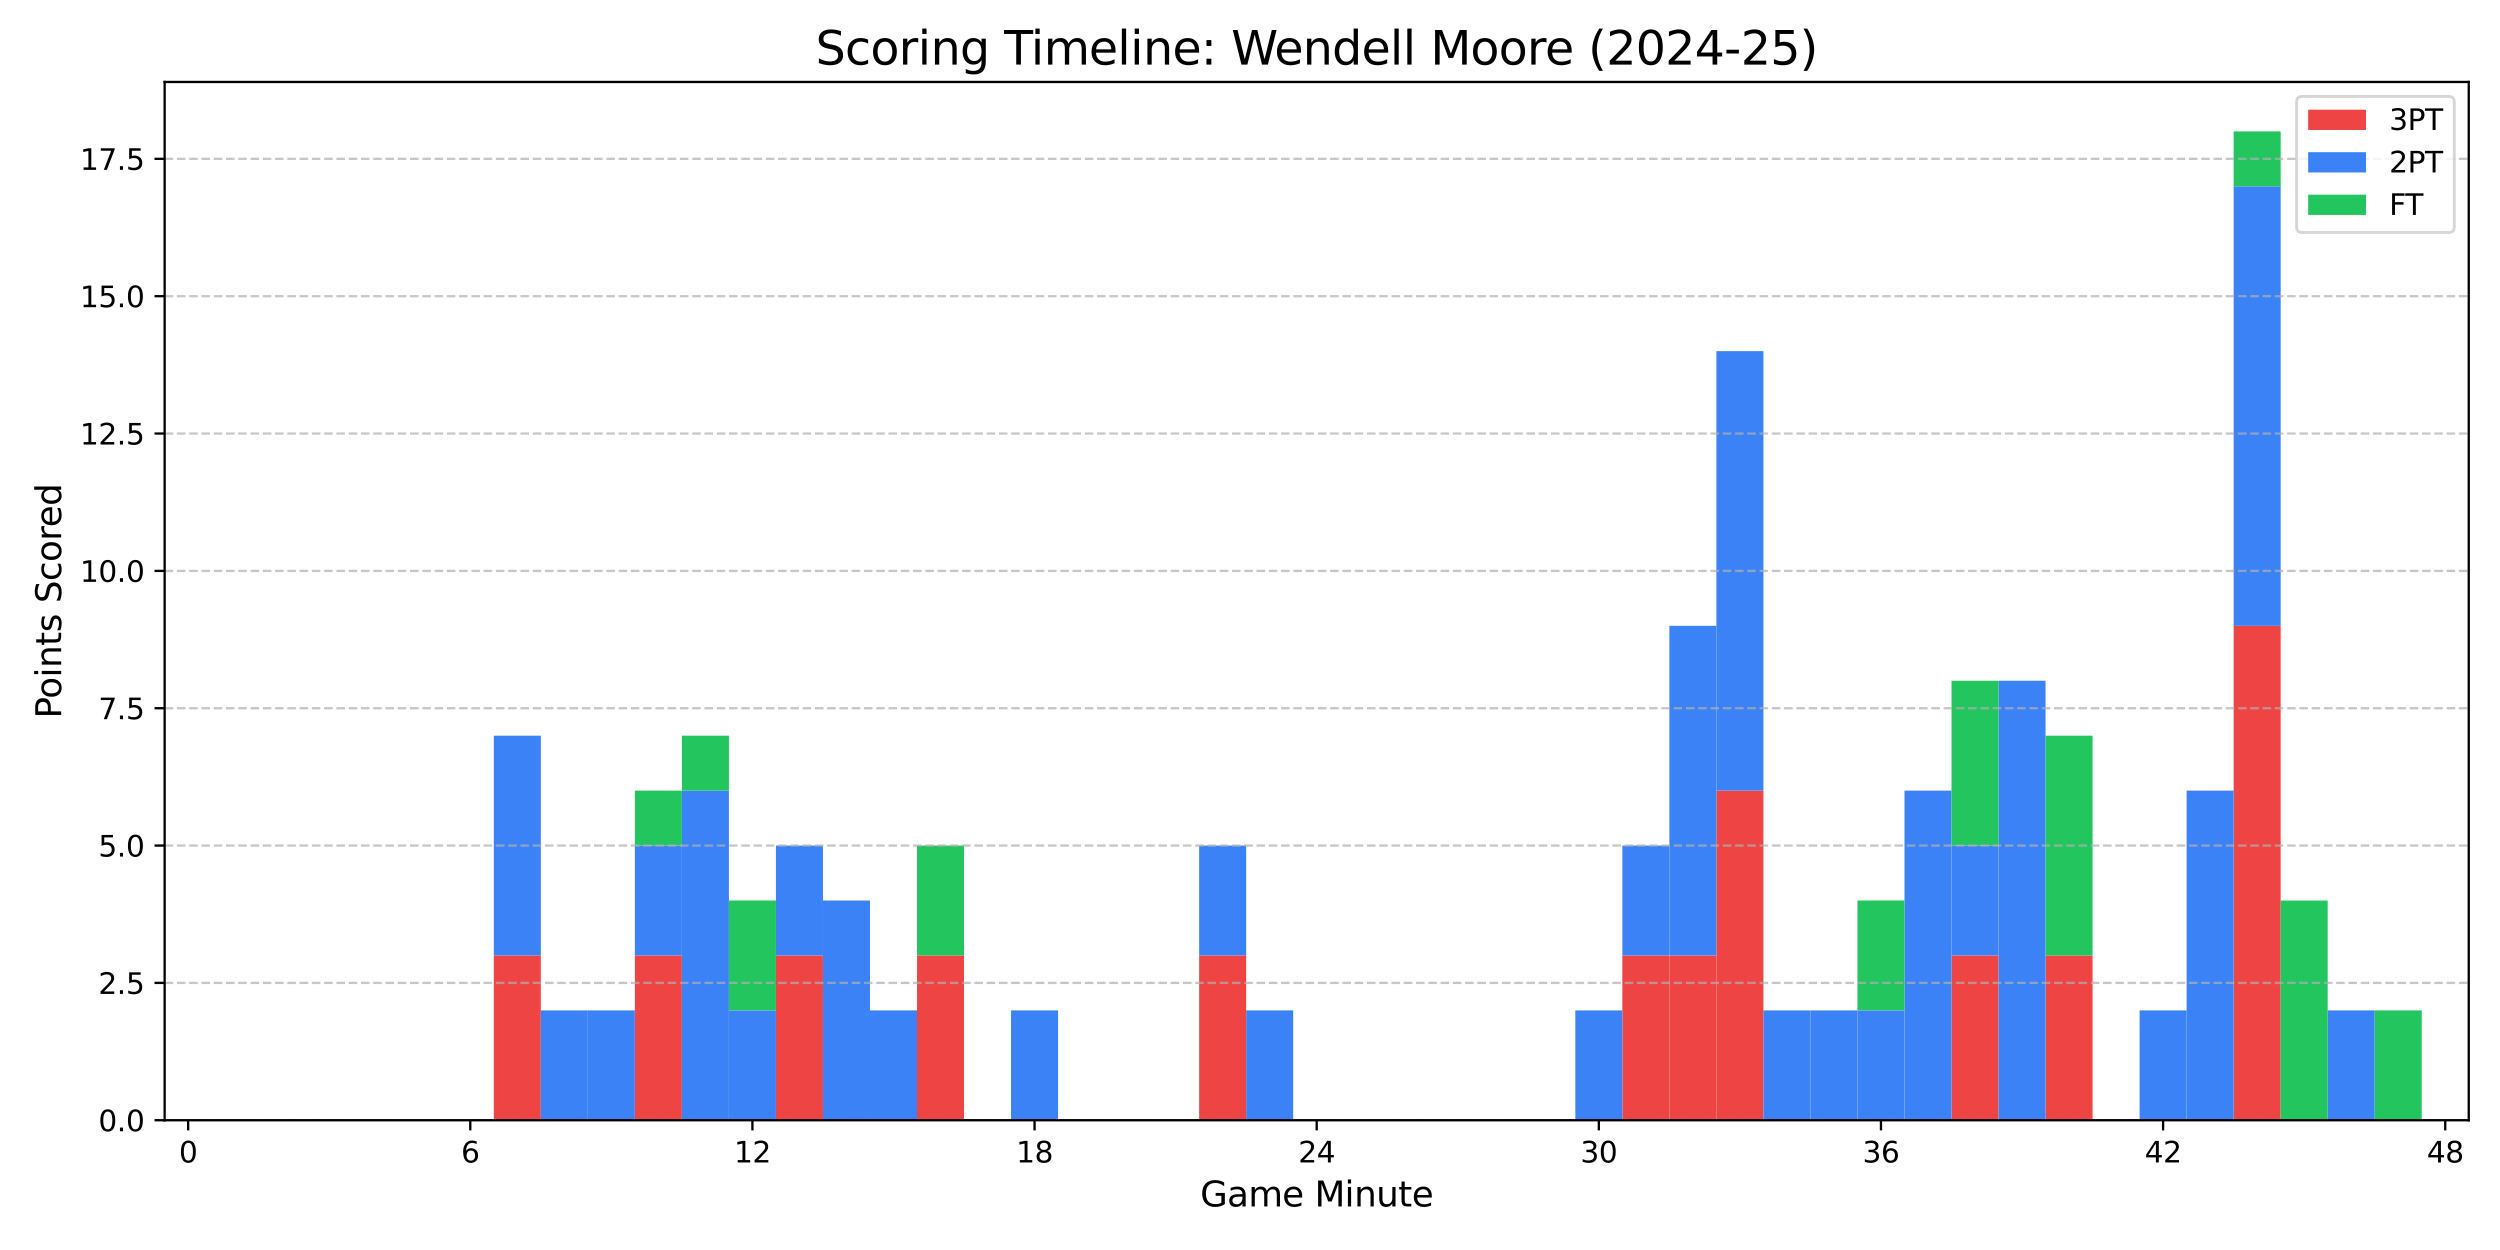 <?xml version="1.0" encoding="utf-8" standalone="no"?>
<!DOCTYPE svg PUBLIC "-//W3C//DTD SVG 1.1//EN"
  "http://www.w3.org/Graphics/SVG/1.1/DTD/svg11.dtd">
<svg xmlns:xlink="http://www.w3.org/1999/xlink" width="864pt" height="432pt" viewBox="0 0 864 432" xmlns="http://www.w3.org/2000/svg" version="1.1">
 <defs>
  <style type="text/css">*{stroke-linejoin: round; stroke-linecap: butt}</style>
 </defs>
 <g id="figure_1">
  <g id="patch_1">
   <path d="M 0 432 
L 864 432 
L 864 0 
L 0 0 
z
" style="fill: #ffffff"/>
  </g>
  <g id="axes_1">
   <g id="patch_2">
    <path d="M 56.9 387.16 
L 853.2 387.16 
L 853.2 28.32 
L 56.9 28.32 
z
" style="fill: #ffffff"/>
   </g>
   <g id="patch_3">
    <path d="M 56.9 387.16 
L 73.151 387.16 
L 73.151 387.16 
L 56.9 387.16 
z
" clip-path="url(#p495814da82)" style="fill: #ef4444"/>
   </g>
   <g id="patch_4">
    <path d="M 73.151 387.16 
L 89.402 387.16 
L 89.402 387.16 
L 73.151 387.16 
z
" clip-path="url(#p495814da82)" style="fill: #ef4444"/>
   </g>
   <g id="patch_5">
    <path d="M 89.402 387.16 
L 105.653 387.16 
L 105.653 387.16 
L 89.402 387.16 
z
" clip-path="url(#p495814da82)" style="fill: #ef4444"/>
   </g>
   <g id="patch_6">
    <path d="M 105.653 387.16 
L 121.904 387.16 
L 121.904 387.16 
L 105.653 387.16 
z
" clip-path="url(#p495814da82)" style="fill: #ef4444"/>
   </g>
   <g id="patch_7">
    <path d="M 121.904 387.16 
L 138.155 387.16 
L 138.155 387.16 
L 121.904 387.16 
z
" clip-path="url(#p495814da82)" style="fill: #ef4444"/>
   </g>
   <g id="patch_8">
    <path d="M 138.155 387.16 
L 154.406 387.16 
L 154.406 387.16 
L 138.155 387.16 
z
" clip-path="url(#p495814da82)" style="fill: #ef4444"/>
   </g>
   <g id="patch_9">
    <path d="M 154.406 387.16 
L 170.657 387.16 
L 170.657 387.16 
L 154.406 387.16 
z
" clip-path="url(#p495814da82)" style="fill: #ef4444"/>
   </g>
   <g id="patch_10">
    <path d="M 170.657 387.16 
L 186.908 387.16 
L 186.908 330.201 
L 170.657 330.201 
z
" clip-path="url(#p495814da82)" style="fill: #ef4444"/>
   </g>
   <g id="patch_11">
    <path d="M 186.908 387.16 
L 203.159 387.16 
L 203.159 387.16 
L 186.908 387.16 
z
" clip-path="url(#p495814da82)" style="fill: #ef4444"/>
   </g>
   <g id="patch_12">
    <path d="M 203.159 387.16 
L 219.41 387.16 
L 219.41 387.16 
L 203.159 387.16 
z
" clip-path="url(#p495814da82)" style="fill: #ef4444"/>
   </g>
   <g id="patch_13">
    <path d="M 219.41 387.16 
L 235.661 387.16 
L 235.661 330.201 
L 219.41 330.201 
z
" clip-path="url(#p495814da82)" style="fill: #ef4444"/>
   </g>
   <g id="patch_14">
    <path d="M 235.661 387.16 
L 251.912 387.16 
L 251.912 387.16 
L 235.661 387.16 
z
" clip-path="url(#p495814da82)" style="fill: #ef4444"/>
   </g>
   <g id="patch_15">
    <path d="M 251.912 387.16 
L 268.163 387.16 
L 268.163 387.16 
L 251.912 387.16 
z
" clip-path="url(#p495814da82)" style="fill: #ef4444"/>
   </g>
   <g id="patch_16">
    <path d="M 268.163 387.16 
L 284.414 387.16 
L 284.414 330.201 
L 268.163 330.201 
z
" clip-path="url(#p495814da82)" style="fill: #ef4444"/>
   </g>
   <g id="patch_17">
    <path d="M 284.414 387.16 
L 300.665 387.16 
L 300.665 387.16 
L 284.414 387.16 
z
" clip-path="url(#p495814da82)" style="fill: #ef4444"/>
   </g>
   <g id="patch_18">
    <path d="M 300.665 387.16 
L 316.916 387.16 
L 316.916 387.16 
L 300.665 387.16 
z
" clip-path="url(#p495814da82)" style="fill: #ef4444"/>
   </g>
   <g id="patch_19">
    <path d="M 316.916 387.16 
L 333.167 387.16 
L 333.167 330.201 
L 316.916 330.201 
z
" clip-path="url(#p495814da82)" style="fill: #ef4444"/>
   </g>
   <g id="patch_20">
    <path d="M 333.167 387.16 
L 349.418 387.16 
L 349.418 387.16 
L 333.167 387.16 
z
" clip-path="url(#p495814da82)" style="fill: #ef4444"/>
   </g>
   <g id="patch_21">
    <path d="M 349.418 387.16 
L 365.669 387.16 
L 365.669 387.16 
L 349.418 387.16 
z
" clip-path="url(#p495814da82)" style="fill: #ef4444"/>
   </g>
   <g id="patch_22">
    <path d="M 365.669 387.16 
L 381.92 387.16 
L 381.92 387.16 
L 365.669 387.16 
z
" clip-path="url(#p495814da82)" style="fill: #ef4444"/>
   </g>
   <g id="patch_23">
    <path d="M 381.92 387.16 
L 398.171 387.16 
L 398.171 387.16 
L 381.92 387.16 
z
" clip-path="url(#p495814da82)" style="fill: #ef4444"/>
   </g>
   <g id="patch_24">
    <path d="M 398.171 387.16 
L 414.422 387.16 
L 414.422 387.16 
L 398.171 387.16 
z
" clip-path="url(#p495814da82)" style="fill: #ef4444"/>
   </g>
   <g id="patch_25">
    <path d="M 414.422 387.16 
L 430.673 387.16 
L 430.673 330.201 
L 414.422 330.201 
z
" clip-path="url(#p495814da82)" style="fill: #ef4444"/>
   </g>
   <g id="patch_26">
    <path d="M 430.673 387.16 
L 446.924 387.16 
L 446.924 387.16 
L 430.673 387.16 
z
" clip-path="url(#p495814da82)" style="fill: #ef4444"/>
   </g>
   <g id="patch_27">
    <path d="M 446.924 387.16 
L 463.176 387.16 
L 463.176 387.16 
L 446.924 387.16 
z
" clip-path="url(#p495814da82)" style="fill: #ef4444"/>
   </g>
   <g id="patch_28">
    <path d="M 463.176 387.16 
L 479.427 387.16 
L 479.427 387.16 
L 463.176 387.16 
z
" clip-path="url(#p495814da82)" style="fill: #ef4444"/>
   </g>
   <g id="patch_29">
    <path d="M 479.427 387.16 
L 495.678 387.16 
L 495.678 387.16 
L 479.427 387.16 
z
" clip-path="url(#p495814da82)" style="fill: #ef4444"/>
   </g>
   <g id="patch_30">
    <path d="M 495.678 387.16 
L 511.929 387.16 
L 511.929 387.16 
L 495.678 387.16 
z
" clip-path="url(#p495814da82)" style="fill: #ef4444"/>
   </g>
   <g id="patch_31">
    <path d="M 511.929 387.16 
L 528.18 387.16 
L 528.18 387.16 
L 511.929 387.16 
z
" clip-path="url(#p495814da82)" style="fill: #ef4444"/>
   </g>
   <g id="patch_32">
    <path d="M 528.18 387.16 
L 544.431 387.16 
L 544.431 387.16 
L 528.18 387.16 
z
" clip-path="url(#p495814da82)" style="fill: #ef4444"/>
   </g>
   <g id="patch_33">
    <path d="M 544.431 387.16 
L 560.682 387.16 
L 560.682 387.16 
L 544.431 387.16 
z
" clip-path="url(#p495814da82)" style="fill: #ef4444"/>
   </g>
   <g id="patch_34">
    <path d="M 560.682 387.16 
L 576.933 387.16 
L 576.933 330.201 
L 560.682 330.201 
z
" clip-path="url(#p495814da82)" style="fill: #ef4444"/>
   </g>
   <g id="patch_35">
    <path d="M 576.933 387.16 
L 593.184 387.16 
L 593.184 330.201 
L 576.933 330.201 
z
" clip-path="url(#p495814da82)" style="fill: #ef4444"/>
   </g>
   <g id="patch_36">
    <path d="M 593.184 387.16 
L 609.435 387.16 
L 609.435 273.243 
L 593.184 273.243 
z
" clip-path="url(#p495814da82)" style="fill: #ef4444"/>
   </g>
   <g id="patch_37">
    <path d="M 609.435 387.16 
L 625.686 387.16 
L 625.686 387.16 
L 609.435 387.16 
z
" clip-path="url(#p495814da82)" style="fill: #ef4444"/>
   </g>
   <g id="patch_38">
    <path d="M 625.686 387.16 
L 641.937 387.16 
L 641.937 387.16 
L 625.686 387.16 
z
" clip-path="url(#p495814da82)" style="fill: #ef4444"/>
   </g>
   <g id="patch_39">
    <path d="M 641.937 387.16 
L 658.188 387.16 
L 658.188 387.16 
L 641.937 387.16 
z
" clip-path="url(#p495814da82)" style="fill: #ef4444"/>
   </g>
   <g id="patch_40">
    <path d="M 658.188 387.16 
L 674.439 387.16 
L 674.439 387.16 
L 658.188 387.16 
z
" clip-path="url(#p495814da82)" style="fill: #ef4444"/>
   </g>
   <g id="patch_41">
    <path d="M 674.439 387.16 
L 690.69 387.16 
L 690.69 330.201 
L 674.439 330.201 
z
" clip-path="url(#p495814da82)" style="fill: #ef4444"/>
   </g>
   <g id="patch_42">
    <path d="M 690.69 387.16 
L 706.941 387.16 
L 706.941 387.16 
L 690.69 387.16 
z
" clip-path="url(#p495814da82)" style="fill: #ef4444"/>
   </g>
   <g id="patch_43">
    <path d="M 706.941 387.16 
L 723.192 387.16 
L 723.192 330.201 
L 706.941 330.201 
z
" clip-path="url(#p495814da82)" style="fill: #ef4444"/>
   </g>
   <g id="patch_44">
    <path d="M 723.192 387.16 
L 739.443 387.16 
L 739.443 387.16 
L 723.192 387.16 
z
" clip-path="url(#p495814da82)" style="fill: #ef4444"/>
   </g>
   <g id="patch_45">
    <path d="M 739.443 387.16 
L 755.694 387.16 
L 755.694 387.16 
L 739.443 387.16 
z
" clip-path="url(#p495814da82)" style="fill: #ef4444"/>
   </g>
   <g id="patch_46">
    <path d="M 755.694 387.16 
L 771.945 387.16 
L 771.945 387.16 
L 755.694 387.16 
z
" clip-path="url(#p495814da82)" style="fill: #ef4444"/>
   </g>
   <g id="patch_47">
    <path d="M 771.945 387.16 
L 788.196 387.16 
L 788.196 216.284 
L 771.945 216.284 
z
" clip-path="url(#p495814da82)" style="fill: #ef4444"/>
   </g>
   <g id="patch_48">
    <path d="M 788.196 387.16 
L 804.447 387.16 
L 804.447 387.16 
L 788.196 387.16 
z
" clip-path="url(#p495814da82)" style="fill: #ef4444"/>
   </g>
   <g id="patch_49">
    <path d="M 804.447 387.16 
L 820.698 387.16 
L 820.698 387.16 
L 804.447 387.16 
z
" clip-path="url(#p495814da82)" style="fill: #ef4444"/>
   </g>
   <g id="patch_50">
    <path d="M 820.698 387.16 
L 836.949 387.16 
L 836.949 387.16 
L 820.698 387.16 
z
" clip-path="url(#p495814da82)" style="fill: #ef4444"/>
   </g>
   <g id="patch_51">
    <path d="M 56.9 387.16 
L 73.151 387.16 
L 73.151 387.16 
L 56.9 387.16 
z
" clip-path="url(#p495814da82)" style="fill: #3b82f6"/>
   </g>
   <g id="patch_52">
    <path d="M 73.151 387.16 
L 89.402 387.16 
L 89.402 387.16 
L 73.151 387.16 
z
" clip-path="url(#p495814da82)" style="fill: #3b82f6"/>
   </g>
   <g id="patch_53">
    <path d="M 89.402 387.16 
L 105.653 387.16 
L 105.653 387.16 
L 89.402 387.16 
z
" clip-path="url(#p495814da82)" style="fill: #3b82f6"/>
   </g>
   <g id="patch_54">
    <path d="M 105.653 387.16 
L 121.904 387.16 
L 121.904 387.16 
L 105.653 387.16 
z
" clip-path="url(#p495814da82)" style="fill: #3b82f6"/>
   </g>
   <g id="patch_55">
    <path d="M 121.904 387.16 
L 138.155 387.16 
L 138.155 387.16 
L 121.904 387.16 
z
" clip-path="url(#p495814da82)" style="fill: #3b82f6"/>
   </g>
   <g id="patch_56">
    <path d="M 138.155 387.16 
L 154.406 387.16 
L 154.406 387.16 
L 138.155 387.16 
z
" clip-path="url(#p495814da82)" style="fill: #3b82f6"/>
   </g>
   <g id="patch_57">
    <path d="M 154.406 387.16 
L 170.657 387.16 
L 170.657 387.16 
L 154.406 387.16 
z
" clip-path="url(#p495814da82)" style="fill: #3b82f6"/>
   </g>
   <g id="patch_58">
    <path d="M 170.657 330.201 
L 186.908 330.201 
L 186.908 254.256 
L 170.657 254.256 
z
" clip-path="url(#p495814da82)" style="fill: #3b82f6"/>
   </g>
   <g id="patch_59">
    <path d="M 186.908 387.16 
L 203.159 387.16 
L 203.159 349.188 
L 186.908 349.188 
z
" clip-path="url(#p495814da82)" style="fill: #3b82f6"/>
   </g>
   <g id="patch_60">
    <path d="M 203.159 387.16 
L 219.41 387.16 
L 219.41 349.188 
L 203.159 349.188 
z
" clip-path="url(#p495814da82)" style="fill: #3b82f6"/>
   </g>
   <g id="patch_61">
    <path d="M 219.41 330.201 
L 235.661 330.201 
L 235.661 292.229 
L 219.41 292.229 
z
" clip-path="url(#p495814da82)" style="fill: #3b82f6"/>
   </g>
   <g id="patch_62">
    <path d="M 235.661 387.16 
L 251.912 387.16 
L 251.912 273.243 
L 235.661 273.243 
z
" clip-path="url(#p495814da82)" style="fill: #3b82f6"/>
   </g>
   <g id="patch_63">
    <path d="M 251.912 387.16 
L 268.163 387.16 
L 268.163 349.188 
L 251.912 349.188 
z
" clip-path="url(#p495814da82)" style="fill: #3b82f6"/>
   </g>
   <g id="patch_64">
    <path d="M 268.163 330.201 
L 284.414 330.201 
L 284.414 292.229 
L 268.163 292.229 
z
" clip-path="url(#p495814da82)" style="fill: #3b82f6"/>
   </g>
   <g id="patch_65">
    <path d="M 284.414 387.16 
L 300.665 387.16 
L 300.665 311.215 
L 284.414 311.215 
z
" clip-path="url(#p495814da82)" style="fill: #3b82f6"/>
   </g>
   <g id="patch_66">
    <path d="M 300.665 387.16 
L 316.916 387.16 
L 316.916 349.188 
L 300.665 349.188 
z
" clip-path="url(#p495814da82)" style="fill: #3b82f6"/>
   </g>
   <g id="patch_67">
    <path d="M 316.916 330.201 
L 333.167 330.201 
L 333.167 330.201 
L 316.916 330.201 
z
" clip-path="url(#p495814da82)" style="fill: #3b82f6"/>
   </g>
   <g id="patch_68">
    <path d="M 333.167 387.16 
L 349.418 387.16 
L 349.418 387.16 
L 333.167 387.16 
z
" clip-path="url(#p495814da82)" style="fill: #3b82f6"/>
   </g>
   <g id="patch_69">
    <path d="M 349.418 387.16 
L 365.669 387.16 
L 365.669 349.188 
L 349.418 349.188 
z
" clip-path="url(#p495814da82)" style="fill: #3b82f6"/>
   </g>
   <g id="patch_70">
    <path d="M 365.669 387.16 
L 381.92 387.16 
L 381.92 387.16 
L 365.669 387.16 
z
" clip-path="url(#p495814da82)" style="fill: #3b82f6"/>
   </g>
   <g id="patch_71">
    <path d="M 381.92 387.16 
L 398.171 387.16 
L 398.171 387.16 
L 381.92 387.16 
z
" clip-path="url(#p495814da82)" style="fill: #3b82f6"/>
   </g>
   <g id="patch_72">
    <path d="M 398.171 387.16 
L 414.422 387.16 
L 414.422 387.16 
L 398.171 387.16 
z
" clip-path="url(#p495814da82)" style="fill: #3b82f6"/>
   </g>
   <g id="patch_73">
    <path d="M 414.422 330.201 
L 430.673 330.201 
L 430.673 292.229 
L 414.422 292.229 
z
" clip-path="url(#p495814da82)" style="fill: #3b82f6"/>
   </g>
   <g id="patch_74">
    <path d="M 430.673 387.16 
L 446.924 387.16 
L 446.924 349.188 
L 430.673 349.188 
z
" clip-path="url(#p495814da82)" style="fill: #3b82f6"/>
   </g>
   <g id="patch_75">
    <path d="M 446.924 387.16 
L 463.176 387.16 
L 463.176 387.16 
L 446.924 387.16 
z
" clip-path="url(#p495814da82)" style="fill: #3b82f6"/>
   </g>
   <g id="patch_76">
    <path d="M 463.176 387.16 
L 479.427 387.16 
L 479.427 387.16 
L 463.176 387.16 
z
" clip-path="url(#p495814da82)" style="fill: #3b82f6"/>
   </g>
   <g id="patch_77">
    <path d="M 479.427 387.16 
L 495.678 387.16 
L 495.678 387.16 
L 479.427 387.16 
z
" clip-path="url(#p495814da82)" style="fill: #3b82f6"/>
   </g>
   <g id="patch_78">
    <path d="M 495.678 387.16 
L 511.929 387.16 
L 511.929 387.16 
L 495.678 387.16 
z
" clip-path="url(#p495814da82)" style="fill: #3b82f6"/>
   </g>
   <g id="patch_79">
    <path d="M 511.929 387.16 
L 528.18 387.16 
L 528.18 387.16 
L 511.929 387.16 
z
" clip-path="url(#p495814da82)" style="fill: #3b82f6"/>
   </g>
   <g id="patch_80">
    <path d="M 528.18 387.16 
L 544.431 387.16 
L 544.431 387.16 
L 528.18 387.16 
z
" clip-path="url(#p495814da82)" style="fill: #3b82f6"/>
   </g>
   <g id="patch_81">
    <path d="M 544.431 387.16 
L 560.682 387.16 
L 560.682 349.188 
L 544.431 349.188 
z
" clip-path="url(#p495814da82)" style="fill: #3b82f6"/>
   </g>
   <g id="patch_82">
    <path d="M 560.682 330.201 
L 576.933 330.201 
L 576.933 292.229 
L 560.682 292.229 
z
" clip-path="url(#p495814da82)" style="fill: #3b82f6"/>
   </g>
   <g id="patch_83">
    <path d="M 576.933 330.201 
L 593.184 330.201 
L 593.184 216.284 
L 576.933 216.284 
z
" clip-path="url(#p495814da82)" style="fill: #3b82f6"/>
   </g>
   <g id="patch_84">
    <path d="M 593.184 273.243 
L 609.435 273.243 
L 609.435 121.353 
L 593.184 121.353 
z
" clip-path="url(#p495814da82)" style="fill: #3b82f6"/>
   </g>
   <g id="patch_85">
    <path d="M 609.435 387.16 
L 625.686 387.16 
L 625.686 349.188 
L 609.435 349.188 
z
" clip-path="url(#p495814da82)" style="fill: #3b82f6"/>
   </g>
   <g id="patch_86">
    <path d="M 625.686 387.16 
L 641.937 387.16 
L 641.937 349.188 
L 625.686 349.188 
z
" clip-path="url(#p495814da82)" style="fill: #3b82f6"/>
   </g>
   <g id="patch_87">
    <path d="M 641.937 387.16 
L 658.188 387.16 
L 658.188 349.188 
L 641.937 349.188 
z
" clip-path="url(#p495814da82)" style="fill: #3b82f6"/>
   </g>
   <g id="patch_88">
    <path d="M 658.188 387.16 
L 674.439 387.16 
L 674.439 273.243 
L 658.188 273.243 
z
" clip-path="url(#p495814da82)" style="fill: #3b82f6"/>
   </g>
   <g id="patch_89">
    <path d="M 674.439 330.201 
L 690.69 330.201 
L 690.69 292.229 
L 674.439 292.229 
z
" clip-path="url(#p495814da82)" style="fill: #3b82f6"/>
   </g>
   <g id="patch_90">
    <path d="M 690.69 387.16 
L 706.941 387.16 
L 706.941 235.27 
L 690.69 235.27 
z
" clip-path="url(#p495814da82)" style="fill: #3b82f6"/>
   </g>
   <g id="patch_91">
    <path d="M 706.941 330.201 
L 723.192 330.201 
L 723.192 330.201 
L 706.941 330.201 
z
" clip-path="url(#p495814da82)" style="fill: #3b82f6"/>
   </g>
   <g id="patch_92">
    <path d="M 723.192 387.16 
L 739.443 387.16 
L 739.443 387.16 
L 723.192 387.16 
z
" clip-path="url(#p495814da82)" style="fill: #3b82f6"/>
   </g>
   <g id="patch_93">
    <path d="M 739.443 387.16 
L 755.694 387.16 
L 755.694 349.188 
L 739.443 349.188 
z
" clip-path="url(#p495814da82)" style="fill: #3b82f6"/>
   </g>
   <g id="patch_94">
    <path d="M 755.694 387.16 
L 771.945 387.16 
L 771.945 273.243 
L 755.694 273.243 
z
" clip-path="url(#p495814da82)" style="fill: #3b82f6"/>
   </g>
   <g id="patch_95">
    <path d="M 771.945 216.284 
L 788.196 216.284 
L 788.196 64.394 
L 771.945 64.394 
z
" clip-path="url(#p495814da82)" style="fill: #3b82f6"/>
   </g>
   <g id="patch_96">
    <path d="M 788.196 387.16 
L 804.447 387.16 
L 804.447 387.16 
L 788.196 387.16 
z
" clip-path="url(#p495814da82)" style="fill: #3b82f6"/>
   </g>
   <g id="patch_97">
    <path d="M 804.447 387.16 
L 820.698 387.16 
L 820.698 349.188 
L 804.447 349.188 
z
" clip-path="url(#p495814da82)" style="fill: #3b82f6"/>
   </g>
   <g id="patch_98">
    <path d="M 820.698 387.16 
L 836.949 387.16 
L 836.949 387.16 
L 820.698 387.16 
z
" clip-path="url(#p495814da82)" style="fill: #3b82f6"/>
   </g>
   <g id="patch_99">
    <path d="M 56.9 387.16 
L 73.151 387.16 
L 73.151 387.16 
L 56.9 387.16 
z
" clip-path="url(#p495814da82)" style="fill: #22c55e"/>
   </g>
   <g id="patch_100">
    <path d="M 73.151 387.16 
L 89.402 387.16 
L 89.402 387.16 
L 73.151 387.16 
z
" clip-path="url(#p495814da82)" style="fill: #22c55e"/>
   </g>
   <g id="patch_101">
    <path d="M 89.402 387.16 
L 105.653 387.16 
L 105.653 387.16 
L 89.402 387.16 
z
" clip-path="url(#p495814da82)" style="fill: #22c55e"/>
   </g>
   <g id="patch_102">
    <path d="M 105.653 387.16 
L 121.904 387.16 
L 121.904 387.16 
L 105.653 387.16 
z
" clip-path="url(#p495814da82)" style="fill: #22c55e"/>
   </g>
   <g id="patch_103">
    <path d="M 121.904 387.16 
L 138.155 387.16 
L 138.155 387.16 
L 121.904 387.16 
z
" clip-path="url(#p495814da82)" style="fill: #22c55e"/>
   </g>
   <g id="patch_104">
    <path d="M 138.155 387.16 
L 154.406 387.16 
L 154.406 387.16 
L 138.155 387.16 
z
" clip-path="url(#p495814da82)" style="fill: #22c55e"/>
   </g>
   <g id="patch_105">
    <path d="M 154.406 387.16 
L 170.657 387.16 
L 170.657 387.16 
L 154.406 387.16 
z
" clip-path="url(#p495814da82)" style="fill: #22c55e"/>
   </g>
   <g id="patch_106">
    <path d="M 170.657 254.256 
L 186.908 254.256 
L 186.908 254.256 
L 170.657 254.256 
z
" clip-path="url(#p495814da82)" style="fill: #22c55e"/>
   </g>
   <g id="patch_107">
    <path d="M 186.908 349.188 
L 203.159 349.188 
L 203.159 349.188 
L 186.908 349.188 
z
" clip-path="url(#p495814da82)" style="fill: #22c55e"/>
   </g>
   <g id="patch_108">
    <path d="M 203.159 349.188 
L 219.41 349.188 
L 219.41 349.188 
L 203.159 349.188 
z
" clip-path="url(#p495814da82)" style="fill: #22c55e"/>
   </g>
   <g id="patch_109">
    <path d="M 219.41 292.229 
L 235.661 292.229 
L 235.661 273.243 
L 219.41 273.243 
z
" clip-path="url(#p495814da82)" style="fill: #22c55e"/>
   </g>
   <g id="patch_110">
    <path d="M 235.661 273.243 
L 251.912 273.243 
L 251.912 254.256 
L 235.661 254.256 
z
" clip-path="url(#p495814da82)" style="fill: #22c55e"/>
   </g>
   <g id="patch_111">
    <path d="M 251.912 349.188 
L 268.163 349.188 
L 268.163 311.215 
L 251.912 311.215 
z
" clip-path="url(#p495814da82)" style="fill: #22c55e"/>
   </g>
   <g id="patch_112">
    <path d="M 268.163 292.229 
L 284.414 292.229 
L 284.414 292.229 
L 268.163 292.229 
z
" clip-path="url(#p495814da82)" style="fill: #22c55e"/>
   </g>
   <g id="patch_113">
    <path d="M 284.414 311.215 
L 300.665 311.215 
L 300.665 311.215 
L 284.414 311.215 
z
" clip-path="url(#p495814da82)" style="fill: #22c55e"/>
   </g>
   <g id="patch_114">
    <path d="M 300.665 349.188 
L 316.916 349.188 
L 316.916 349.188 
L 300.665 349.188 
z
" clip-path="url(#p495814da82)" style="fill: #22c55e"/>
   </g>
   <g id="patch_115">
    <path d="M 316.916 330.201 
L 333.167 330.201 
L 333.167 292.229 
L 316.916 292.229 
z
" clip-path="url(#p495814da82)" style="fill: #22c55e"/>
   </g>
   <g id="patch_116">
    <path d="M 333.167 387.16 
L 349.418 387.16 
L 349.418 387.16 
L 333.167 387.16 
z
" clip-path="url(#p495814da82)" style="fill: #22c55e"/>
   </g>
   <g id="patch_117">
    <path d="M 349.418 349.188 
L 365.669 349.188 
L 365.669 349.188 
L 349.418 349.188 
z
" clip-path="url(#p495814da82)" style="fill: #22c55e"/>
   </g>
   <g id="patch_118">
    <path d="M 365.669 387.16 
L 381.92 387.16 
L 381.92 387.16 
L 365.669 387.16 
z
" clip-path="url(#p495814da82)" style="fill: #22c55e"/>
   </g>
   <g id="patch_119">
    <path d="M 381.92 387.16 
L 398.171 387.16 
L 398.171 387.16 
L 381.92 387.16 
z
" clip-path="url(#p495814da82)" style="fill: #22c55e"/>
   </g>
   <g id="patch_120">
    <path d="M 398.171 387.16 
L 414.422 387.16 
L 414.422 387.16 
L 398.171 387.16 
z
" clip-path="url(#p495814da82)" style="fill: #22c55e"/>
   </g>
   <g id="patch_121">
    <path d="M 414.422 292.229 
L 430.673 292.229 
L 430.673 292.229 
L 414.422 292.229 
z
" clip-path="url(#p495814da82)" style="fill: #22c55e"/>
   </g>
   <g id="patch_122">
    <path d="M 430.673 349.188 
L 446.924 349.188 
L 446.924 349.188 
L 430.673 349.188 
z
" clip-path="url(#p495814da82)" style="fill: #22c55e"/>
   </g>
   <g id="patch_123">
    <path d="M 446.924 387.16 
L 463.176 387.16 
L 463.176 387.16 
L 446.924 387.16 
z
" clip-path="url(#p495814da82)" style="fill: #22c55e"/>
   </g>
   <g id="patch_124">
    <path d="M 463.176 387.16 
L 479.427 387.16 
L 479.427 387.16 
L 463.176 387.16 
z
" clip-path="url(#p495814da82)" style="fill: #22c55e"/>
   </g>
   <g id="patch_125">
    <path d="M 479.427 387.16 
L 495.678 387.16 
L 495.678 387.16 
L 479.427 387.16 
z
" clip-path="url(#p495814da82)" style="fill: #22c55e"/>
   </g>
   <g id="patch_126">
    <path d="M 495.678 387.16 
L 511.929 387.16 
L 511.929 387.16 
L 495.678 387.16 
z
" clip-path="url(#p495814da82)" style="fill: #22c55e"/>
   </g>
   <g id="patch_127">
    <path d="M 511.929 387.16 
L 528.18 387.16 
L 528.18 387.16 
L 511.929 387.16 
z
" clip-path="url(#p495814da82)" style="fill: #22c55e"/>
   </g>
   <g id="patch_128">
    <path d="M 528.18 387.16 
L 544.431 387.16 
L 544.431 387.16 
L 528.18 387.16 
z
" clip-path="url(#p495814da82)" style="fill: #22c55e"/>
   </g>
   <g id="patch_129">
    <path d="M 544.431 349.188 
L 560.682 349.188 
L 560.682 349.188 
L 544.431 349.188 
z
" clip-path="url(#p495814da82)" style="fill: #22c55e"/>
   </g>
   <g id="patch_130">
    <path d="M 560.682 292.229 
L 576.933 292.229 
L 576.933 292.229 
L 560.682 292.229 
z
" clip-path="url(#p495814da82)" style="fill: #22c55e"/>
   </g>
   <g id="patch_131">
    <path d="M 576.933 216.284 
L 593.184 216.284 
L 593.184 216.284 
L 576.933 216.284 
z
" clip-path="url(#p495814da82)" style="fill: #22c55e"/>
   </g>
   <g id="patch_132">
    <path d="M 593.184 121.353 
L 609.435 121.353 
L 609.435 121.353 
L 593.184 121.353 
z
" clip-path="url(#p495814da82)" style="fill: #22c55e"/>
   </g>
   <g id="patch_133">
    <path d="M 609.435 349.188 
L 625.686 349.188 
L 625.686 349.188 
L 609.435 349.188 
z
" clip-path="url(#p495814da82)" style="fill: #22c55e"/>
   </g>
   <g id="patch_134">
    <path d="M 625.686 349.188 
L 641.937 349.188 
L 641.937 349.188 
L 625.686 349.188 
z
" clip-path="url(#p495814da82)" style="fill: #22c55e"/>
   </g>
   <g id="patch_135">
    <path d="M 641.937 349.188 
L 658.188 349.188 
L 658.188 311.215 
L 641.937 311.215 
z
" clip-path="url(#p495814da82)" style="fill: #22c55e"/>
   </g>
   <g id="patch_136">
    <path d="M 658.188 273.243 
L 674.439 273.243 
L 674.439 273.243 
L 658.188 273.243 
z
" clip-path="url(#p495814da82)" style="fill: #22c55e"/>
   </g>
   <g id="patch_137">
    <path d="M 674.439 292.229 
L 690.69 292.229 
L 690.69 235.27 
L 674.439 235.27 
z
" clip-path="url(#p495814da82)" style="fill: #22c55e"/>
   </g>
   <g id="patch_138">
    <path d="M 690.69 235.27 
L 706.941 235.27 
L 706.941 235.27 
L 690.69 235.27 
z
" clip-path="url(#p495814da82)" style="fill: #22c55e"/>
   </g>
   <g id="patch_139">
    <path d="M 706.941 330.201 
L 723.192 330.201 
L 723.192 254.256 
L 706.941 254.256 
z
" clip-path="url(#p495814da82)" style="fill: #22c55e"/>
   </g>
   <g id="patch_140">
    <path d="M 723.192 387.16 
L 739.443 387.16 
L 739.443 387.16 
L 723.192 387.16 
z
" clip-path="url(#p495814da82)" style="fill: #22c55e"/>
   </g>
   <g id="patch_141">
    <path d="M 739.443 349.188 
L 755.694 349.188 
L 755.694 349.188 
L 739.443 349.188 
z
" clip-path="url(#p495814da82)" style="fill: #22c55e"/>
   </g>
   <g id="patch_142">
    <path d="M 755.694 273.243 
L 771.945 273.243 
L 771.945 273.243 
L 755.694 273.243 
z
" clip-path="url(#p495814da82)" style="fill: #22c55e"/>
   </g>
   <g id="patch_143">
    <path d="M 771.945 64.394 
L 788.196 64.394 
L 788.196 45.408 
L 771.945 45.408 
z
" clip-path="url(#p495814da82)" style="fill: #22c55e"/>
   </g>
   <g id="patch_144">
    <path d="M 788.196 387.16 
L 804.447 387.16 
L 804.447 311.215 
L 788.196 311.215 
z
" clip-path="url(#p495814da82)" style="fill: #22c55e"/>
   </g>
   <g id="patch_145">
    <path d="M 804.447 349.188 
L 820.698 349.188 
L 820.698 349.188 
L 804.447 349.188 
z
" clip-path="url(#p495814da82)" style="fill: #22c55e"/>
   </g>
   <g id="patch_146">
    <path d="M 820.698 387.16 
L 836.949 387.16 
L 836.949 349.188 
L 820.698 349.188 
z
" clip-path="url(#p495814da82)" style="fill: #22c55e"/>
   </g>
   <g id="matplotlib.axis_1">
    <g id="xtick_1">
     <g id="line2d_1">
      <defs>
       <path id="mb51691a80f" d="M 0 0 
L 0 3.5 
" style="stroke: #000000; stroke-width: 0.8"/>
      </defs>
      <g>
       <use xlink:href="#mb51691a80f" x="65.026" y="387.16" style="stroke: #000000; stroke-width: 0.8"/>
      </g>
     </g>
     <g id="text_1">
      <!-- 0 -->
      <g transform="translate(61.844 401.758) scale(0.1 -0.1)">
       <defs>
        <path id="DejaVuSans-30" d="M 2034 4250 
Q 1547 4250 1301 3770 
Q 1056 3291 1056 2328 
Q 1056 1369 1301 889 
Q 1547 409 2034 409 
Q 2525 409 2770 889 
Q 3016 1369 3016 2328 
Q 3016 3291 2770 3770 
Q 2525 4250 2034 4250 
z
M 2034 4750 
Q 2819 4750 3233 4129 
Q 3647 3509 3647 2328 
Q 3647 1150 3233 529 
Q 2819 -91 2034 -91 
Q 1250 -91 836 529 
Q 422 1150 422 2328 
Q 422 3509 836 4129 
Q 1250 4750 2034 4750 
z
" transform="scale(0.016)"/>
       </defs>
       <use xlink:href="#DejaVuSans-30"/>
      </g>
     </g>
    </g>
    <g id="xtick_2">
     <g id="line2d_2">
      <g>
       <use xlink:href="#mb51691a80f" x="162.532" y="387.16" style="stroke: #000000; stroke-width: 0.8"/>
      </g>
     </g>
     <g id="text_2">
      <!-- 6 -->
      <g transform="translate(159.35 401.758) scale(0.1 -0.1)">
       <defs>
        <path id="DejaVuSans-36" d="M 2113 2584 
Q 1688 2584 1439 2293 
Q 1191 2003 1191 1497 
Q 1191 994 1439 701 
Q 1688 409 2113 409 
Q 2538 409 2786 701 
Q 3034 994 3034 1497 
Q 3034 2003 2786 2293 
Q 2538 2584 2113 2584 
z
M 3366 4563 
L 3366 3988 
Q 3128 4100 2886 4159 
Q 2644 4219 2406 4219 
Q 1781 4219 1451 3797 
Q 1122 3375 1075 2522 
Q 1259 2794 1537 2939 
Q 1816 3084 2150 3084 
Q 2853 3084 3261 2657 
Q 3669 2231 3669 1497 
Q 3669 778 3244 343 
Q 2819 -91 2113 -91 
Q 1303 -91 875 529 
Q 447 1150 447 2328 
Q 447 3434 972 4092 
Q 1497 4750 2381 4750 
Q 2619 4750 2861 4703 
Q 3103 4656 3366 4563 
z
" transform="scale(0.016)"/>
       </defs>
       <use xlink:href="#DejaVuSans-36"/>
      </g>
     </g>
    </g>
    <g id="xtick_3">
     <g id="line2d_3">
      <g>
       <use xlink:href="#mb51691a80f" x="260.038" y="387.16" style="stroke: #000000; stroke-width: 0.8"/>
      </g>
     </g>
     <g id="text_3">
      <!-- 12 -->
      <g transform="translate(253.675 401.758) scale(0.1 -0.1)">
       <defs>
        <path id="DejaVuSans-31" d="M 794 531 
L 1825 531 
L 1825 4091 
L 703 3866 
L 703 4441 
L 1819 4666 
L 2450 4666 
L 2450 531 
L 3481 531 
L 3481 0 
L 794 0 
L 794 531 
z
" transform="scale(0.016)"/>
        <path id="DejaVuSans-32" d="M 1228 531 
L 3431 531 
L 3431 0 
L 469 0 
L 469 531 
Q 828 903 1448 1529 
Q 2069 2156 2228 2338 
Q 2531 2678 2651 2914 
Q 2772 3150 2772 3378 
Q 2772 3750 2511 3984 
Q 2250 4219 1831 4219 
Q 1534 4219 1204 4116 
Q 875 4013 500 3803 
L 500 4441 
Q 881 4594 1212 4672 
Q 1544 4750 1819 4750 
Q 2544 4750 2975 4387 
Q 3406 4025 3406 3419 
Q 3406 3131 3298 2873 
Q 3191 2616 2906 2266 
Q 2828 2175 2409 1742 
Q 1991 1309 1228 531 
z
" transform="scale(0.016)"/>
       </defs>
       <use xlink:href="#DejaVuSans-31"/>
       <use xlink:href="#DejaVuSans-32" transform="translate(63.623 0)"/>
      </g>
     </g>
    </g>
    <g id="xtick_4">
     <g id="line2d_4">
      <g>
       <use xlink:href="#mb51691a80f" x="357.544" y="387.16" style="stroke: #000000; stroke-width: 0.8"/>
      </g>
     </g>
     <g id="text_4">
      <!-- 18 -->
      <g transform="translate(351.181 401.758) scale(0.1 -0.1)">
       <defs>
        <path id="DejaVuSans-38" d="M 2034 2216 
Q 1584 2216 1326 1975 
Q 1069 1734 1069 1313 
Q 1069 891 1326 650 
Q 1584 409 2034 409 
Q 2484 409 2743 651 
Q 3003 894 3003 1313 
Q 3003 1734 2745 1975 
Q 2488 2216 2034 2216 
z
M 1403 2484 
Q 997 2584 770 2862 
Q 544 3141 544 3541 
Q 544 4100 942 4425 
Q 1341 4750 2034 4750 
Q 2731 4750 3128 4425 
Q 3525 4100 3525 3541 
Q 3525 3141 3298 2862 
Q 3072 2584 2669 2484 
Q 3125 2378 3379 2068 
Q 3634 1759 3634 1313 
Q 3634 634 3220 271 
Q 2806 -91 2034 -91 
Q 1263 -91 848 271 
Q 434 634 434 1313 
Q 434 1759 690 2068 
Q 947 2378 1403 2484 
z
M 1172 3481 
Q 1172 3119 1398 2916 
Q 1625 2713 2034 2713 
Q 2441 2713 2670 2916 
Q 2900 3119 2900 3481 
Q 2900 3844 2670 4047 
Q 2441 4250 2034 4250 
Q 1625 4250 1398 4047 
Q 1172 3844 1172 3481 
z
" transform="scale(0.016)"/>
       </defs>
       <use xlink:href="#DejaVuSans-31"/>
       <use xlink:href="#DejaVuSans-38" transform="translate(63.623 0)"/>
      </g>
     </g>
    </g>
    <g id="xtick_5">
     <g id="line2d_5">
      <g>
       <use xlink:href="#mb51691a80f" x="455.05" y="387.16" style="stroke: #000000; stroke-width: 0.8"/>
      </g>
     </g>
     <g id="text_5">
      <!-- 24 -->
      <g transform="translate(448.688 401.758) scale(0.1 -0.1)">
       <defs>
        <path id="DejaVuSans-34" d="M 2419 4116 
L 825 1625 
L 2419 1625 
L 2419 4116 
z
M 2253 4666 
L 3047 4666 
L 3047 1625 
L 3713 1625 
L 3713 1100 
L 3047 1100 
L 3047 0 
L 2419 0 
L 2419 1100 
L 313 1100 
L 313 1709 
L 2253 4666 
z
" transform="scale(0.016)"/>
       </defs>
       <use xlink:href="#DejaVuSans-32"/>
       <use xlink:href="#DejaVuSans-34" transform="translate(63.623 0)"/>
      </g>
     </g>
    </g>
    <g id="xtick_6">
     <g id="line2d_6">
      <g>
       <use xlink:href="#mb51691a80f" x="552.556" y="387.16" style="stroke: #000000; stroke-width: 0.8"/>
      </g>
     </g>
     <g id="text_6">
      <!-- 30 -->
      <g transform="translate(546.194 401.758) scale(0.1 -0.1)">
       <defs>
        <path id="DejaVuSans-33" d="M 2597 2516 
Q 3050 2419 3304 2112 
Q 3559 1806 3559 1356 
Q 3559 666 3084 287 
Q 2609 -91 1734 -91 
Q 1441 -91 1130 -33 
Q 819 25 488 141 
L 488 750 
Q 750 597 1062 519 
Q 1375 441 1716 441 
Q 2309 441 2620 675 
Q 2931 909 2931 1356 
Q 2931 1769 2642 2001 
Q 2353 2234 1838 2234 
L 1294 2234 
L 1294 2753 
L 1863 2753 
Q 2328 2753 2575 2939 
Q 2822 3125 2822 3475 
Q 2822 3834 2567 4026 
Q 2313 4219 1838 4219 
Q 1578 4219 1281 4162 
Q 984 4106 628 3988 
L 628 4550 
Q 988 4650 1302 4700 
Q 1616 4750 1894 4750 
Q 2613 4750 3031 4423 
Q 3450 4097 3450 3541 
Q 3450 3153 3228 2886 
Q 3006 2619 2597 2516 
z
" transform="scale(0.016)"/>
       </defs>
       <use xlink:href="#DejaVuSans-33"/>
       <use xlink:href="#DejaVuSans-30" transform="translate(63.623 0)"/>
      </g>
     </g>
    </g>
    <g id="xtick_7">
     <g id="line2d_7">
      <g>
       <use xlink:href="#mb51691a80f" x="650.062" y="387.16" style="stroke: #000000; stroke-width: 0.8"/>
      </g>
     </g>
     <g id="text_7">
      <!-- 36 -->
      <g transform="translate(643.7 401.758) scale(0.1 -0.1)">
       <use xlink:href="#DejaVuSans-33"/>
       <use xlink:href="#DejaVuSans-36" transform="translate(63.623 0)"/>
      </g>
     </g>
    </g>
    <g id="xtick_8">
     <g id="line2d_8">
      <g>
       <use xlink:href="#mb51691a80f" x="747.568" y="387.16" style="stroke: #000000; stroke-width: 0.8"/>
      </g>
     </g>
     <g id="text_8">
      <!-- 42 -->
      <g transform="translate(741.206 401.758) scale(0.1 -0.1)">
       <use xlink:href="#DejaVuSans-34"/>
       <use xlink:href="#DejaVuSans-32" transform="translate(63.623 0)"/>
      </g>
     </g>
    </g>
    <g id="xtick_9">
     <g id="line2d_9">
      <g>
       <use xlink:href="#mb51691a80f" x="845.074" y="387.16" style="stroke: #000000; stroke-width: 0.8"/>
      </g>
     </g>
     <g id="text_9">
      <!-- 48 -->
      <g transform="translate(838.712 401.758) scale(0.1 -0.1)">
       <use xlink:href="#DejaVuSans-34"/>
       <use xlink:href="#DejaVuSans-38" transform="translate(63.623 0)"/>
      </g>
     </g>
    </g>
    <g id="text_10">
     <!-- Game Minute -->
     <g transform="translate(414.788 416.956) scale(0.12 -0.12)">
      <defs>
       <path id="DejaVuSans-47" d="M 3809 666 
L 3809 1919 
L 2778 1919 
L 2778 2438 
L 4434 2438 
L 4434 434 
Q 4069 175 3628 42 
Q 3188 -91 2688 -91 
Q 1594 -91 976 548 
Q 359 1188 359 2328 
Q 359 3472 976 4111 
Q 1594 4750 2688 4750 
Q 3144 4750 3555 4637 
Q 3966 4525 4313 4306 
L 4313 3634 
Q 3963 3931 3569 4081 
Q 3175 4231 2741 4231 
Q 1884 4231 1454 3753 
Q 1025 3275 1025 2328 
Q 1025 1384 1454 906 
Q 1884 428 2741 428 
Q 3075 428 3337 486 
Q 3600 544 3809 666 
z
" transform="scale(0.016)"/>
       <path id="DejaVuSans-61" d="M 2194 1759 
Q 1497 1759 1228 1600 
Q 959 1441 959 1056 
Q 959 750 1161 570 
Q 1363 391 1709 391 
Q 2188 391 2477 730 
Q 2766 1069 2766 1631 
L 2766 1759 
L 2194 1759 
z
M 3341 1997 
L 3341 0 
L 2766 0 
L 2766 531 
Q 2569 213 2275 61 
Q 1981 -91 1556 -91 
Q 1019 -91 701 211 
Q 384 513 384 1019 
Q 384 1609 779 1909 
Q 1175 2209 1959 2209 
L 2766 2209 
L 2766 2266 
Q 2766 2663 2505 2880 
Q 2244 3097 1772 3097 
Q 1472 3097 1187 3025 
Q 903 2953 641 2809 
L 641 3341 
Q 956 3463 1253 3523 
Q 1550 3584 1831 3584 
Q 2591 3584 2966 3190 
Q 3341 2797 3341 1997 
z
" transform="scale(0.016)"/>
       <path id="DejaVuSans-6d" d="M 3328 2828 
Q 3544 3216 3844 3400 
Q 4144 3584 4550 3584 
Q 5097 3584 5394 3201 
Q 5691 2819 5691 2113 
L 5691 0 
L 5113 0 
L 5113 2094 
Q 5113 2597 4934 2840 
Q 4756 3084 4391 3084 
Q 3944 3084 3684 2787 
Q 3425 2491 3425 1978 
L 3425 0 
L 2847 0 
L 2847 2094 
Q 2847 2600 2669 2842 
Q 2491 3084 2119 3084 
Q 1678 3084 1418 2786 
Q 1159 2488 1159 1978 
L 1159 0 
L 581 0 
L 581 3500 
L 1159 3500 
L 1159 2956 
Q 1356 3278 1631 3431 
Q 1906 3584 2284 3584 
Q 2666 3584 2933 3390 
Q 3200 3197 3328 2828 
z
" transform="scale(0.016)"/>
       <path id="DejaVuSans-65" d="M 3597 1894 
L 3597 1613 
L 953 1613 
Q 991 1019 1311 708 
Q 1631 397 2203 397 
Q 2534 397 2845 478 
Q 3156 559 3463 722 
L 3463 178 
Q 3153 47 2828 -22 
Q 2503 -91 2169 -91 
Q 1331 -91 842 396 
Q 353 884 353 1716 
Q 353 2575 817 3079 
Q 1281 3584 2069 3584 
Q 2775 3584 3186 3129 
Q 3597 2675 3597 1894 
z
M 3022 2063 
Q 3016 2534 2758 2815 
Q 2500 3097 2075 3097 
Q 1594 3097 1305 2825 
Q 1016 2553 972 2059 
L 3022 2063 
z
" transform="scale(0.016)"/>
       <path id="DejaVuSans-20" transform="scale(0.016)"/>
       <path id="DejaVuSans-4d" d="M 628 4666 
L 1569 4666 
L 2759 1491 
L 3956 4666 
L 4897 4666 
L 4897 0 
L 4281 0 
L 4281 4097 
L 3078 897 
L 2444 897 
L 1241 4097 
L 1241 0 
L 628 0 
L 628 4666 
z
" transform="scale(0.016)"/>
       <path id="DejaVuSans-69" d="M 603 3500 
L 1178 3500 
L 1178 0 
L 603 0 
L 603 3500 
z
M 603 4863 
L 1178 4863 
L 1178 4134 
L 603 4134 
L 603 4863 
z
" transform="scale(0.016)"/>
       <path id="DejaVuSans-6e" d="M 3513 2113 
L 3513 0 
L 2938 0 
L 2938 2094 
Q 2938 2591 2744 2837 
Q 2550 3084 2163 3084 
Q 1697 3084 1428 2787 
Q 1159 2491 1159 1978 
L 1159 0 
L 581 0 
L 581 3500 
L 1159 3500 
L 1159 2956 
Q 1366 3272 1645 3428 
Q 1925 3584 2291 3584 
Q 2894 3584 3203 3211 
Q 3513 2838 3513 2113 
z
" transform="scale(0.016)"/>
       <path id="DejaVuSans-75" d="M 544 1381 
L 544 3500 
L 1119 3500 
L 1119 1403 
Q 1119 906 1312 657 
Q 1506 409 1894 409 
Q 2359 409 2629 706 
Q 2900 1003 2900 1516 
L 2900 3500 
L 3475 3500 
L 3475 0 
L 2900 0 
L 2900 538 
Q 2691 219 2414 64 
Q 2138 -91 1772 -91 
Q 1169 -91 856 284 
Q 544 659 544 1381 
z
M 1991 3584 
L 1991 3584 
z
" transform="scale(0.016)"/>
       <path id="DejaVuSans-74" d="M 1172 4494 
L 1172 3500 
L 2356 3500 
L 2356 3053 
L 1172 3053 
L 1172 1153 
Q 1172 725 1289 603 
Q 1406 481 1766 481 
L 2356 481 
L 2356 0 
L 1766 0 
Q 1100 0 847 248 
Q 594 497 594 1153 
L 594 3053 
L 172 3053 
L 172 3500 
L 594 3500 
L 594 4494 
L 1172 4494 
z
" transform="scale(0.016)"/>
      </defs>
      <use xlink:href="#DejaVuSans-47"/>
      <use xlink:href="#DejaVuSans-61" transform="translate(77.49 0)"/>
      <use xlink:href="#DejaVuSans-6d" transform="translate(138.77 0)"/>
      <use xlink:href="#DejaVuSans-65" transform="translate(236.182 0)"/>
      <use xlink:href="#DejaVuSans-20" transform="translate(297.705 0)"/>
      <use xlink:href="#DejaVuSans-4d" transform="translate(329.492 0)"/>
      <use xlink:href="#DejaVuSans-69" transform="translate(415.771 0)"/>
      <use xlink:href="#DejaVuSans-6e" transform="translate(443.555 0)"/>
      <use xlink:href="#DejaVuSans-75" transform="translate(506.934 0)"/>
      <use xlink:href="#DejaVuSans-74" transform="translate(570.312 0)"/>
      <use xlink:href="#DejaVuSans-65" transform="translate(609.521 0)"/>
     </g>
    </g>
   </g>
   <g id="matplotlib.axis_2">
    <g id="ytick_1">
     <g id="line2d_10">
      <path d="M 56.9 387.16 
L 853.2 387.16 
" clip-path="url(#p495814da82)" style="fill: none; stroke-dasharray: 2.96,1.28; stroke-dashoffset: 0; stroke: #b0b0b0; stroke-opacity: 0.7; stroke-width: 0.8"/>
     </g>
     <g id="line2d_11">
      <defs>
       <path id="m6d5f1d4d91" d="M 0 0 
L -3.5 0 
" style="stroke: #000000; stroke-width: 0.8"/>
      </defs>
      <g>
       <use xlink:href="#m6d5f1d4d91" x="56.9" y="387.16" style="stroke: #000000; stroke-width: 0.8"/>
      </g>
     </g>
     <g id="text_11">
      <!-- 0.0 -->
      <g transform="translate(33.997 390.959) scale(0.1 -0.1)">
       <defs>
        <path id="DejaVuSans-2e" d="M 684 794 
L 1344 794 
L 1344 0 
L 684 0 
L 684 794 
z
" transform="scale(0.016)"/>
       </defs>
       <use xlink:href="#DejaVuSans-30"/>
       <use xlink:href="#DejaVuSans-2e" transform="translate(63.623 0)"/>
       <use xlink:href="#DejaVuSans-30" transform="translate(95.41 0)"/>
      </g>
     </g>
    </g>
    <g id="ytick_2">
     <g id="line2d_12">
      <path d="M 56.9 339.694 
L 853.2 339.694 
" clip-path="url(#p495814da82)" style="fill: none; stroke-dasharray: 2.96,1.28; stroke-dashoffset: 0; stroke: #b0b0b0; stroke-opacity: 0.7; stroke-width: 0.8"/>
     </g>
     <g id="line2d_13">
      <g>
       <use xlink:href="#m6d5f1d4d91" x="56.9" y="339.694" style="stroke: #000000; stroke-width: 0.8"/>
      </g>
     </g>
     <g id="text_12">
      <!-- 2.5 -->
      <g transform="translate(33.997 343.494) scale(0.1 -0.1)">
       <defs>
        <path id="DejaVuSans-35" d="M 691 4666 
L 3169 4666 
L 3169 4134 
L 1269 4134 
L 1269 2991 
Q 1406 3038 1543 3061 
Q 1681 3084 1819 3084 
Q 2600 3084 3056 2656 
Q 3513 2228 3513 1497 
Q 3513 744 3044 326 
Q 2575 -91 1722 -91 
Q 1428 -91 1123 -41 
Q 819 9 494 109 
L 494 744 
Q 775 591 1075 516 
Q 1375 441 1709 441 
Q 2250 441 2565 725 
Q 2881 1009 2881 1497 
Q 2881 1984 2565 2268 
Q 2250 2553 1709 2553 
Q 1456 2553 1204 2497 
Q 953 2441 691 2322 
L 691 4666 
z
" transform="scale(0.016)"/>
       </defs>
       <use xlink:href="#DejaVuSans-32"/>
       <use xlink:href="#DejaVuSans-2e" transform="translate(63.623 0)"/>
       <use xlink:href="#DejaVuSans-35" transform="translate(95.41 0)"/>
      </g>
     </g>
    </g>
    <g id="ytick_3">
     <g id="line2d_14">
      <path d="M 56.9 292.229 
L 853.2 292.229 
" clip-path="url(#p495814da82)" style="fill: none; stroke-dasharray: 2.96,1.28; stroke-dashoffset: 0; stroke: #b0b0b0; stroke-opacity: 0.7; stroke-width: 0.8"/>
     </g>
     <g id="line2d_15">
      <g>
       <use xlink:href="#m6d5f1d4d91" x="56.9" y="292.229" style="stroke: #000000; stroke-width: 0.8"/>
      </g>
     </g>
     <g id="text_13">
      <!-- 5.0 -->
      <g transform="translate(33.997 296.028) scale(0.1 -0.1)">
       <use xlink:href="#DejaVuSans-35"/>
       <use xlink:href="#DejaVuSans-2e" transform="translate(63.623 0)"/>
       <use xlink:href="#DejaVuSans-30" transform="translate(95.41 0)"/>
      </g>
     </g>
    </g>
    <g id="ytick_4">
     <g id="line2d_16">
      <path d="M 56.9 244.763 
L 853.2 244.763 
" clip-path="url(#p495814da82)" style="fill: none; stroke-dasharray: 2.96,1.28; stroke-dashoffset: 0; stroke: #b0b0b0; stroke-opacity: 0.7; stroke-width: 0.8"/>
     </g>
     <g id="line2d_17">
      <g>
       <use xlink:href="#m6d5f1d4d91" x="56.9" y="244.763" style="stroke: #000000; stroke-width: 0.8"/>
      </g>
     </g>
     <g id="text_14">
      <!-- 7.5 -->
      <g transform="translate(33.997 248.562) scale(0.1 -0.1)">
       <defs>
        <path id="DejaVuSans-37" d="M 525 4666 
L 3525 4666 
L 3525 4397 
L 1831 0 
L 1172 0 
L 2766 4134 
L 525 4134 
L 525 4666 
z
" transform="scale(0.016)"/>
       </defs>
       <use xlink:href="#DejaVuSans-37"/>
       <use xlink:href="#DejaVuSans-2e" transform="translate(63.623 0)"/>
       <use xlink:href="#DejaVuSans-35" transform="translate(95.41 0)"/>
      </g>
     </g>
    </g>
    <g id="ytick_5">
     <g id="line2d_18">
      <path d="M 56.9 197.298 
L 853.2 197.298 
" clip-path="url(#p495814da82)" style="fill: none; stroke-dasharray: 2.96,1.28; stroke-dashoffset: 0; stroke: #b0b0b0; stroke-opacity: 0.7; stroke-width: 0.8"/>
     </g>
     <g id="line2d_19">
      <g>
       <use xlink:href="#m6d5f1d4d91" x="56.9" y="197.298" style="stroke: #000000; stroke-width: 0.8"/>
      </g>
     </g>
     <g id="text_15">
      <!-- 10.0 -->
      <g transform="translate(27.634 201.097) scale(0.1 -0.1)">
       <use xlink:href="#DejaVuSans-31"/>
       <use xlink:href="#DejaVuSans-30" transform="translate(63.623 0)"/>
       <use xlink:href="#DejaVuSans-2e" transform="translate(127.246 0)"/>
       <use xlink:href="#DejaVuSans-30" transform="translate(159.033 0)"/>
      </g>
     </g>
    </g>
    <g id="ytick_6">
     <g id="line2d_20">
      <path d="M 56.9 149.832 
L 853.2 149.832 
" clip-path="url(#p495814da82)" style="fill: none; stroke-dasharray: 2.96,1.28; stroke-dashoffset: 0; stroke: #b0b0b0; stroke-opacity: 0.7; stroke-width: 0.8"/>
     </g>
     <g id="line2d_21">
      <g>
       <use xlink:href="#m6d5f1d4d91" x="56.9" y="149.832" style="stroke: #000000; stroke-width: 0.8"/>
      </g>
     </g>
     <g id="text_16">
      <!-- 12.5 -->
      <g transform="translate(27.634 153.631) scale(0.1 -0.1)">
       <use xlink:href="#DejaVuSans-31"/>
       <use xlink:href="#DejaVuSans-32" transform="translate(63.623 0)"/>
       <use xlink:href="#DejaVuSans-2e" transform="translate(127.246 0)"/>
       <use xlink:href="#DejaVuSans-35" transform="translate(159.033 0)"/>
      </g>
     </g>
    </g>
    <g id="ytick_7">
     <g id="line2d_22">
      <path d="M 56.9 102.366 
L 853.2 102.366 
" clip-path="url(#p495814da82)" style="fill: none; stroke-dasharray: 2.96,1.28; stroke-dashoffset: 0; stroke: #b0b0b0; stroke-opacity: 0.7; stroke-width: 0.8"/>
     </g>
     <g id="line2d_23">
      <g>
       <use xlink:href="#m6d5f1d4d91" x="56.9" y="102.366" style="stroke: #000000; stroke-width: 0.8"/>
      </g>
     </g>
     <g id="text_17">
      <!-- 15.0 -->
      <g transform="translate(27.634 106.166) scale(0.1 -0.1)">
       <use xlink:href="#DejaVuSans-31"/>
       <use xlink:href="#DejaVuSans-35" transform="translate(63.623 0)"/>
       <use xlink:href="#DejaVuSans-2e" transform="translate(127.246 0)"/>
       <use xlink:href="#DejaVuSans-30" transform="translate(159.033 0)"/>
      </g>
     </g>
    </g>
    <g id="ytick_8">
     <g id="line2d_24">
      <path d="M 56.9 54.901 
L 853.2 54.901 
" clip-path="url(#p495814da82)" style="fill: none; stroke-dasharray: 2.96,1.28; stroke-dashoffset: 0; stroke: #b0b0b0; stroke-opacity: 0.7; stroke-width: 0.8"/>
     </g>
     <g id="line2d_25">
      <g>
       <use xlink:href="#m6d5f1d4d91" x="56.9" y="54.901" style="stroke: #000000; stroke-width: 0.8"/>
      </g>
     </g>
     <g id="text_18">
      <!-- 17.5 -->
      <g transform="translate(27.634 58.7) scale(0.1 -0.1)">
       <use xlink:href="#DejaVuSans-31"/>
       <use xlink:href="#DejaVuSans-37" transform="translate(63.623 0)"/>
       <use xlink:href="#DejaVuSans-2e" transform="translate(127.246 0)"/>
       <use xlink:href="#DejaVuSans-35" transform="translate(159.033 0)"/>
      </g>
     </g>
    </g>
    <g id="text_19">
     <!-- Points Scored -->
     <g transform="translate(21.139 248.278) rotate(-90) scale(0.12 -0.12)">
      <defs>
       <path id="DejaVuSans-50" d="M 1259 4147 
L 1259 2394 
L 2053 2394 
Q 2494 2394 2734 2622 
Q 2975 2850 2975 3272 
Q 2975 3691 2734 3919 
Q 2494 4147 2053 4147 
L 1259 4147 
z
M 628 4666 
L 2053 4666 
Q 2838 4666 3239 4311 
Q 3641 3956 3641 3272 
Q 3641 2581 3239 2228 
Q 2838 1875 2053 1875 
L 1259 1875 
L 1259 0 
L 628 0 
L 628 4666 
z
" transform="scale(0.016)"/>
       <path id="DejaVuSans-6f" d="M 1959 3097 
Q 1497 3097 1228 2736 
Q 959 2375 959 1747 
Q 959 1119 1226 758 
Q 1494 397 1959 397 
Q 2419 397 2687 759 
Q 2956 1122 2956 1747 
Q 2956 2369 2687 2733 
Q 2419 3097 1959 3097 
z
M 1959 3584 
Q 2709 3584 3137 3096 
Q 3566 2609 3566 1747 
Q 3566 888 3137 398 
Q 2709 -91 1959 -91 
Q 1206 -91 779 398 
Q 353 888 353 1747 
Q 353 2609 779 3096 
Q 1206 3584 1959 3584 
z
" transform="scale(0.016)"/>
       <path id="DejaVuSans-73" d="M 2834 3397 
L 2834 2853 
Q 2591 2978 2328 3040 
Q 2066 3103 1784 3103 
Q 1356 3103 1142 2972 
Q 928 2841 928 2578 
Q 928 2378 1081 2264 
Q 1234 2150 1697 2047 
L 1894 2003 
Q 2506 1872 2764 1633 
Q 3022 1394 3022 966 
Q 3022 478 2636 193 
Q 2250 -91 1575 -91 
Q 1294 -91 989 -36 
Q 684 19 347 128 
L 347 722 
Q 666 556 975 473 
Q 1284 391 1588 391 
Q 1994 391 2212 530 
Q 2431 669 2431 922 
Q 2431 1156 2273 1281 
Q 2116 1406 1581 1522 
L 1381 1569 
Q 847 1681 609 1914 
Q 372 2147 372 2553 
Q 372 3047 722 3315 
Q 1072 3584 1716 3584 
Q 2034 3584 2315 3537 
Q 2597 3491 2834 3397 
z
" transform="scale(0.016)"/>
       <path id="DejaVuSans-53" d="M 3425 4513 
L 3425 3897 
Q 3066 4069 2747 4153 
Q 2428 4238 2131 4238 
Q 1616 4238 1336 4038 
Q 1056 3838 1056 3469 
Q 1056 3159 1242 3001 
Q 1428 2844 1947 2747 
L 2328 2669 
Q 3034 2534 3370 2195 
Q 3706 1856 3706 1288 
Q 3706 609 3251 259 
Q 2797 -91 1919 -91 
Q 1588 -91 1214 -16 
Q 841 59 441 206 
L 441 856 
Q 825 641 1194 531 
Q 1563 422 1919 422 
Q 2459 422 2753 634 
Q 3047 847 3047 1241 
Q 3047 1584 2836 1778 
Q 2625 1972 2144 2069 
L 1759 2144 
Q 1053 2284 737 2584 
Q 422 2884 422 3419 
Q 422 4038 858 4394 
Q 1294 4750 2059 4750 
Q 2388 4750 2728 4690 
Q 3069 4631 3425 4513 
z
" transform="scale(0.016)"/>
       <path id="DejaVuSans-63" d="M 3122 3366 
L 3122 2828 
Q 2878 2963 2633 3030 
Q 2388 3097 2138 3097 
Q 1578 3097 1268 2742 
Q 959 2388 959 1747 
Q 959 1106 1268 751 
Q 1578 397 2138 397 
Q 2388 397 2633 464 
Q 2878 531 3122 666 
L 3122 134 
Q 2881 22 2623 -34 
Q 2366 -91 2075 -91 
Q 1284 -91 818 406 
Q 353 903 353 1747 
Q 353 2603 823 3093 
Q 1294 3584 2113 3584 
Q 2378 3584 2631 3529 
Q 2884 3475 3122 3366 
z
" transform="scale(0.016)"/>
       <path id="DejaVuSans-72" d="M 2631 2963 
Q 2534 3019 2420 3045 
Q 2306 3072 2169 3072 
Q 1681 3072 1420 2755 
Q 1159 2438 1159 1844 
L 1159 0 
L 581 0 
L 581 3500 
L 1159 3500 
L 1159 2956 
Q 1341 3275 1631 3429 
Q 1922 3584 2338 3584 
Q 2397 3584 2469 3576 
Q 2541 3569 2628 3553 
L 2631 2963 
z
" transform="scale(0.016)"/>
       <path id="DejaVuSans-64" d="M 2906 2969 
L 2906 4863 
L 3481 4863 
L 3481 0 
L 2906 0 
L 2906 525 
Q 2725 213 2448 61 
Q 2172 -91 1784 -91 
Q 1150 -91 751 415 
Q 353 922 353 1747 
Q 353 2572 751 3078 
Q 1150 3584 1784 3584 
Q 2172 3584 2448 3432 
Q 2725 3281 2906 2969 
z
M 947 1747 
Q 947 1113 1208 752 
Q 1469 391 1925 391 
Q 2381 391 2643 752 
Q 2906 1113 2906 1747 
Q 2906 2381 2643 2742 
Q 2381 3103 1925 3103 
Q 1469 3103 1208 2742 
Q 947 2381 947 1747 
z
" transform="scale(0.016)"/>
      </defs>
      <use xlink:href="#DejaVuSans-50"/>
      <use xlink:href="#DejaVuSans-6f" transform="translate(56.678 0)"/>
      <use xlink:href="#DejaVuSans-69" transform="translate(117.859 0)"/>
      <use xlink:href="#DejaVuSans-6e" transform="translate(145.643 0)"/>
      <use xlink:href="#DejaVuSans-74" transform="translate(209.021 0)"/>
      <use xlink:href="#DejaVuSans-73" transform="translate(248.23 0)"/>
      <use xlink:href="#DejaVuSans-20" transform="translate(300.33 0)"/>
      <use xlink:href="#DejaVuSans-53" transform="translate(332.117 0)"/>
      <use xlink:href="#DejaVuSans-63" transform="translate(395.594 0)"/>
      <use xlink:href="#DejaVuSans-6f" transform="translate(450.574 0)"/>
      <use xlink:href="#DejaVuSans-72" transform="translate(511.756 0)"/>
      <use xlink:href="#DejaVuSans-65" transform="translate(550.619 0)"/>
      <use xlink:href="#DejaVuSans-64" transform="translate(612.143 0)"/>
     </g>
    </g>
   </g>
   <g id="patch_147">
    <path d="M 56.9 387.16 
L 56.9 28.32 
" style="fill: none; stroke: #000000; stroke-width: 0.8; stroke-linejoin: miter; stroke-linecap: square"/>
   </g>
   <g id="patch_148">
    <path d="M 853.2 387.16 
L 853.2 28.32 
" style="fill: none; stroke: #000000; stroke-width: 0.8; stroke-linejoin: miter; stroke-linecap: square"/>
   </g>
   <g id="patch_149">
    <path d="M 56.9 387.16 
L 853.2 387.16 
" style="fill: none; stroke: #000000; stroke-width: 0.8; stroke-linejoin: miter; stroke-linecap: square"/>
   </g>
   <g id="patch_150">
    <path d="M 56.9 28.32 
L 853.2 28.32 
" style="fill: none; stroke: #000000; stroke-width: 0.8; stroke-linejoin: miter; stroke-linecap: square"/>
   </g>
   <g id="text_20">
    <!-- Scoring Timeline: Wendell Moore (2024-25) -->
    <g transform="translate(281.87 22.32) scale(0.16 -0.16)">
     <defs>
      <path id="DejaVuSans-67" d="M 2906 1791 
Q 2906 2416 2648 2759 
Q 2391 3103 1925 3103 
Q 1463 3103 1205 2759 
Q 947 2416 947 1791 
Q 947 1169 1205 825 
Q 1463 481 1925 481 
Q 2391 481 2648 825 
Q 2906 1169 2906 1791 
z
M 3481 434 
Q 3481 -459 3084 -895 
Q 2688 -1331 1869 -1331 
Q 1566 -1331 1297 -1286 
Q 1028 -1241 775 -1147 
L 775 -588 
Q 1028 -725 1275 -790 
Q 1522 -856 1778 -856 
Q 2344 -856 2625 -561 
Q 2906 -266 2906 331 
L 2906 616 
Q 2728 306 2450 153 
Q 2172 0 1784 0 
Q 1141 0 747 490 
Q 353 981 353 1791 
Q 353 2603 747 3093 
Q 1141 3584 1784 3584 
Q 2172 3584 2450 3431 
Q 2728 3278 2906 2969 
L 2906 3500 
L 3481 3500 
L 3481 434 
z
" transform="scale(0.016)"/>
      <path id="DejaVuSans-54" d="M -19 4666 
L 3928 4666 
L 3928 4134 
L 2272 4134 
L 2272 0 
L 1638 0 
L 1638 4134 
L -19 4134 
L -19 4666 
z
" transform="scale(0.016)"/>
      <path id="DejaVuSans-6c" d="M 603 4863 
L 1178 4863 
L 1178 0 
L 603 0 
L 603 4863 
z
" transform="scale(0.016)"/>
      <path id="DejaVuSans-3a" d="M 750 794 
L 1409 794 
L 1409 0 
L 750 0 
L 750 794 
z
M 750 3309 
L 1409 3309 
L 1409 2516 
L 750 2516 
L 750 3309 
z
" transform="scale(0.016)"/>
      <path id="DejaVuSans-57" d="M 213 4666 
L 850 4666 
L 1831 722 
L 2809 4666 
L 3519 4666 
L 4500 722 
L 5478 4666 
L 6119 4666 
L 4947 0 
L 4153 0 
L 3169 4050 
L 2175 0 
L 1381 0 
L 213 4666 
z
" transform="scale(0.016)"/>
      <path id="DejaVuSans-28" d="M 1984 4856 
Q 1566 4138 1362 3434 
Q 1159 2731 1159 2009 
Q 1159 1288 1364 580 
Q 1569 -128 1984 -844 
L 1484 -844 
Q 1016 -109 783 600 
Q 550 1309 550 2009 
Q 550 2706 781 3412 
Q 1013 4119 1484 4856 
L 1984 4856 
z
" transform="scale(0.016)"/>
      <path id="DejaVuSans-2d" d="M 313 2009 
L 1997 2009 
L 1997 1497 
L 313 1497 
L 313 2009 
z
" transform="scale(0.016)"/>
      <path id="DejaVuSans-29" d="M 513 4856 
L 1013 4856 
Q 1481 4119 1714 3412 
Q 1947 2706 1947 2009 
Q 1947 1309 1714 600 
Q 1481 -109 1013 -844 
L 513 -844 
Q 928 -128 1133 580 
Q 1338 1288 1338 2009 
Q 1338 2731 1133 3434 
Q 928 4138 513 4856 
z
" transform="scale(0.016)"/>
     </defs>
     <use xlink:href="#DejaVuSans-53"/>
     <use xlink:href="#DejaVuSans-63" transform="translate(63.477 0)"/>
     <use xlink:href="#DejaVuSans-6f" transform="translate(118.457 0)"/>
     <use xlink:href="#DejaVuSans-72" transform="translate(179.639 0)"/>
     <use xlink:href="#DejaVuSans-69" transform="translate(220.752 0)"/>
     <use xlink:href="#DejaVuSans-6e" transform="translate(248.535 0)"/>
     <use xlink:href="#DejaVuSans-67" transform="translate(311.914 0)"/>
     <use xlink:href="#DejaVuSans-20" transform="translate(375.391 0)"/>
     <use xlink:href="#DejaVuSans-54" transform="translate(407.178 0)"/>
     <use xlink:href="#DejaVuSans-69" transform="translate(465.137 0)"/>
     <use xlink:href="#DejaVuSans-6d" transform="translate(492.92 0)"/>
     <use xlink:href="#DejaVuSans-65" transform="translate(590.332 0)"/>
     <use xlink:href="#DejaVuSans-6c" transform="translate(651.855 0)"/>
     <use xlink:href="#DejaVuSans-69" transform="translate(679.639 0)"/>
     <use xlink:href="#DejaVuSans-6e" transform="translate(707.422 0)"/>
     <use xlink:href="#DejaVuSans-65" transform="translate(770.801 0)"/>
     <use xlink:href="#DejaVuSans-3a" transform="translate(832.324 0)"/>
     <use xlink:href="#DejaVuSans-20" transform="translate(866.016 0)"/>
     <use xlink:href="#DejaVuSans-57" transform="translate(897.803 0)"/>
     <use xlink:href="#DejaVuSans-65" transform="translate(990.805 0)"/>
     <use xlink:href="#DejaVuSans-6e" transform="translate(1052.328 0)"/>
     <use xlink:href="#DejaVuSans-64" transform="translate(1115.707 0)"/>
     <use xlink:href="#DejaVuSans-65" transform="translate(1179.184 0)"/>
     <use xlink:href="#DejaVuSans-6c" transform="translate(1240.707 0)"/>
     <use xlink:href="#DejaVuSans-6c" transform="translate(1268.49 0)"/>
     <use xlink:href="#DejaVuSans-20" transform="translate(1296.273 0)"/>
     <use xlink:href="#DejaVuSans-4d" transform="translate(1328.061 0)"/>
     <use xlink:href="#DejaVuSans-6f" transform="translate(1414.34 0)"/>
     <use xlink:href="#DejaVuSans-6f" transform="translate(1475.521 0)"/>
     <use xlink:href="#DejaVuSans-72" transform="translate(1536.703 0)"/>
     <use xlink:href="#DejaVuSans-65" transform="translate(1575.566 0)"/>
     <use xlink:href="#DejaVuSans-20" transform="translate(1637.09 0)"/>
     <use xlink:href="#DejaVuSans-28" transform="translate(1668.877 0)"/>
     <use xlink:href="#DejaVuSans-32" transform="translate(1707.891 0)"/>
     <use xlink:href="#DejaVuSans-30" transform="translate(1771.514 0)"/>
     <use xlink:href="#DejaVuSans-32" transform="translate(1835.137 0)"/>
     <use xlink:href="#DejaVuSans-34" transform="translate(1898.76 0)"/>
     <use xlink:href="#DejaVuSans-2d" transform="translate(1962.383 0)"/>
     <use xlink:href="#DejaVuSans-32" transform="translate(1998.467 0)"/>
     <use xlink:href="#DejaVuSans-35" transform="translate(2062.09 0)"/>
     <use xlink:href="#DejaVuSans-29" transform="translate(2125.713 0)"/>
    </g>
   </g>
   <g id="legend_1">
    <g id="patch_151">
     <path d="M 795.7 80.354 
L 846.2 80.354 
Q 848.2 80.354 848.2 78.354 
L 848.2 35.32 
Q 848.2 33.32 846.2 33.32 
L 795.7 33.32 
Q 793.7 33.32 793.7 35.32 
L 793.7 78.354 
Q 793.7 80.354 795.7 80.354 
z
" style="fill: #ffffff; opacity: 0.8; stroke: #cccccc; stroke-linejoin: miter"/>
    </g>
    <g id="patch_152">
     <path d="M 797.7 44.918 
L 817.7 44.918 
L 817.7 37.918 
L 797.7 37.918 
z
" style="fill: #ef4444"/>
    </g>
    <g id="text_21">
     <!-- 3PT -->
     <g transform="translate(825.7 44.918) scale(0.1 -0.1)">
      <use xlink:href="#DejaVuSans-33"/>
      <use xlink:href="#DejaVuSans-50" transform="translate(63.623 0)"/>
      <use xlink:href="#DejaVuSans-54" transform="translate(123.926 0)"/>
     </g>
    </g>
    <g id="patch_153">
     <path d="M 797.7 59.597 
L 817.7 59.597 
L 817.7 52.597 
L 797.7 52.597 
z
" style="fill: #3b82f6"/>
    </g>
    <g id="text_22">
     <!-- 2PT -->
     <g transform="translate(825.7 59.597) scale(0.1 -0.1)">
      <use xlink:href="#DejaVuSans-32"/>
      <use xlink:href="#DejaVuSans-50" transform="translate(63.623 0)"/>
      <use xlink:href="#DejaVuSans-54" transform="translate(123.926 0)"/>
     </g>
    </g>
    <g id="patch_154">
     <path d="M 797.7 74.275 
L 817.7 74.275 
L 817.7 67.275 
L 797.7 67.275 
z
" style="fill: #22c55e"/>
    </g>
    <g id="text_23">
     <!-- FT -->
     <g transform="translate(825.7 74.275) scale(0.1 -0.1)">
      <defs>
       <path id="DejaVuSans-46" d="M 628 4666 
L 3309 4666 
L 3309 4134 
L 1259 4134 
L 1259 2759 
L 3109 2759 
L 3109 2228 
L 1259 2228 
L 1259 0 
L 628 0 
L 628 4666 
z
" transform="scale(0.016)"/>
      </defs>
      <use xlink:href="#DejaVuSans-46"/>
      <use xlink:href="#DejaVuSans-54" transform="translate(55.77 0)"/>
     </g>
    </g>
   </g>
  </g>
 </g>
 <defs>
  <clipPath id="p495814da82">
   <rect x="56.9" y="28.32" width="796.3" height="358.84"/>
  </clipPath>
 </defs>
</svg>
